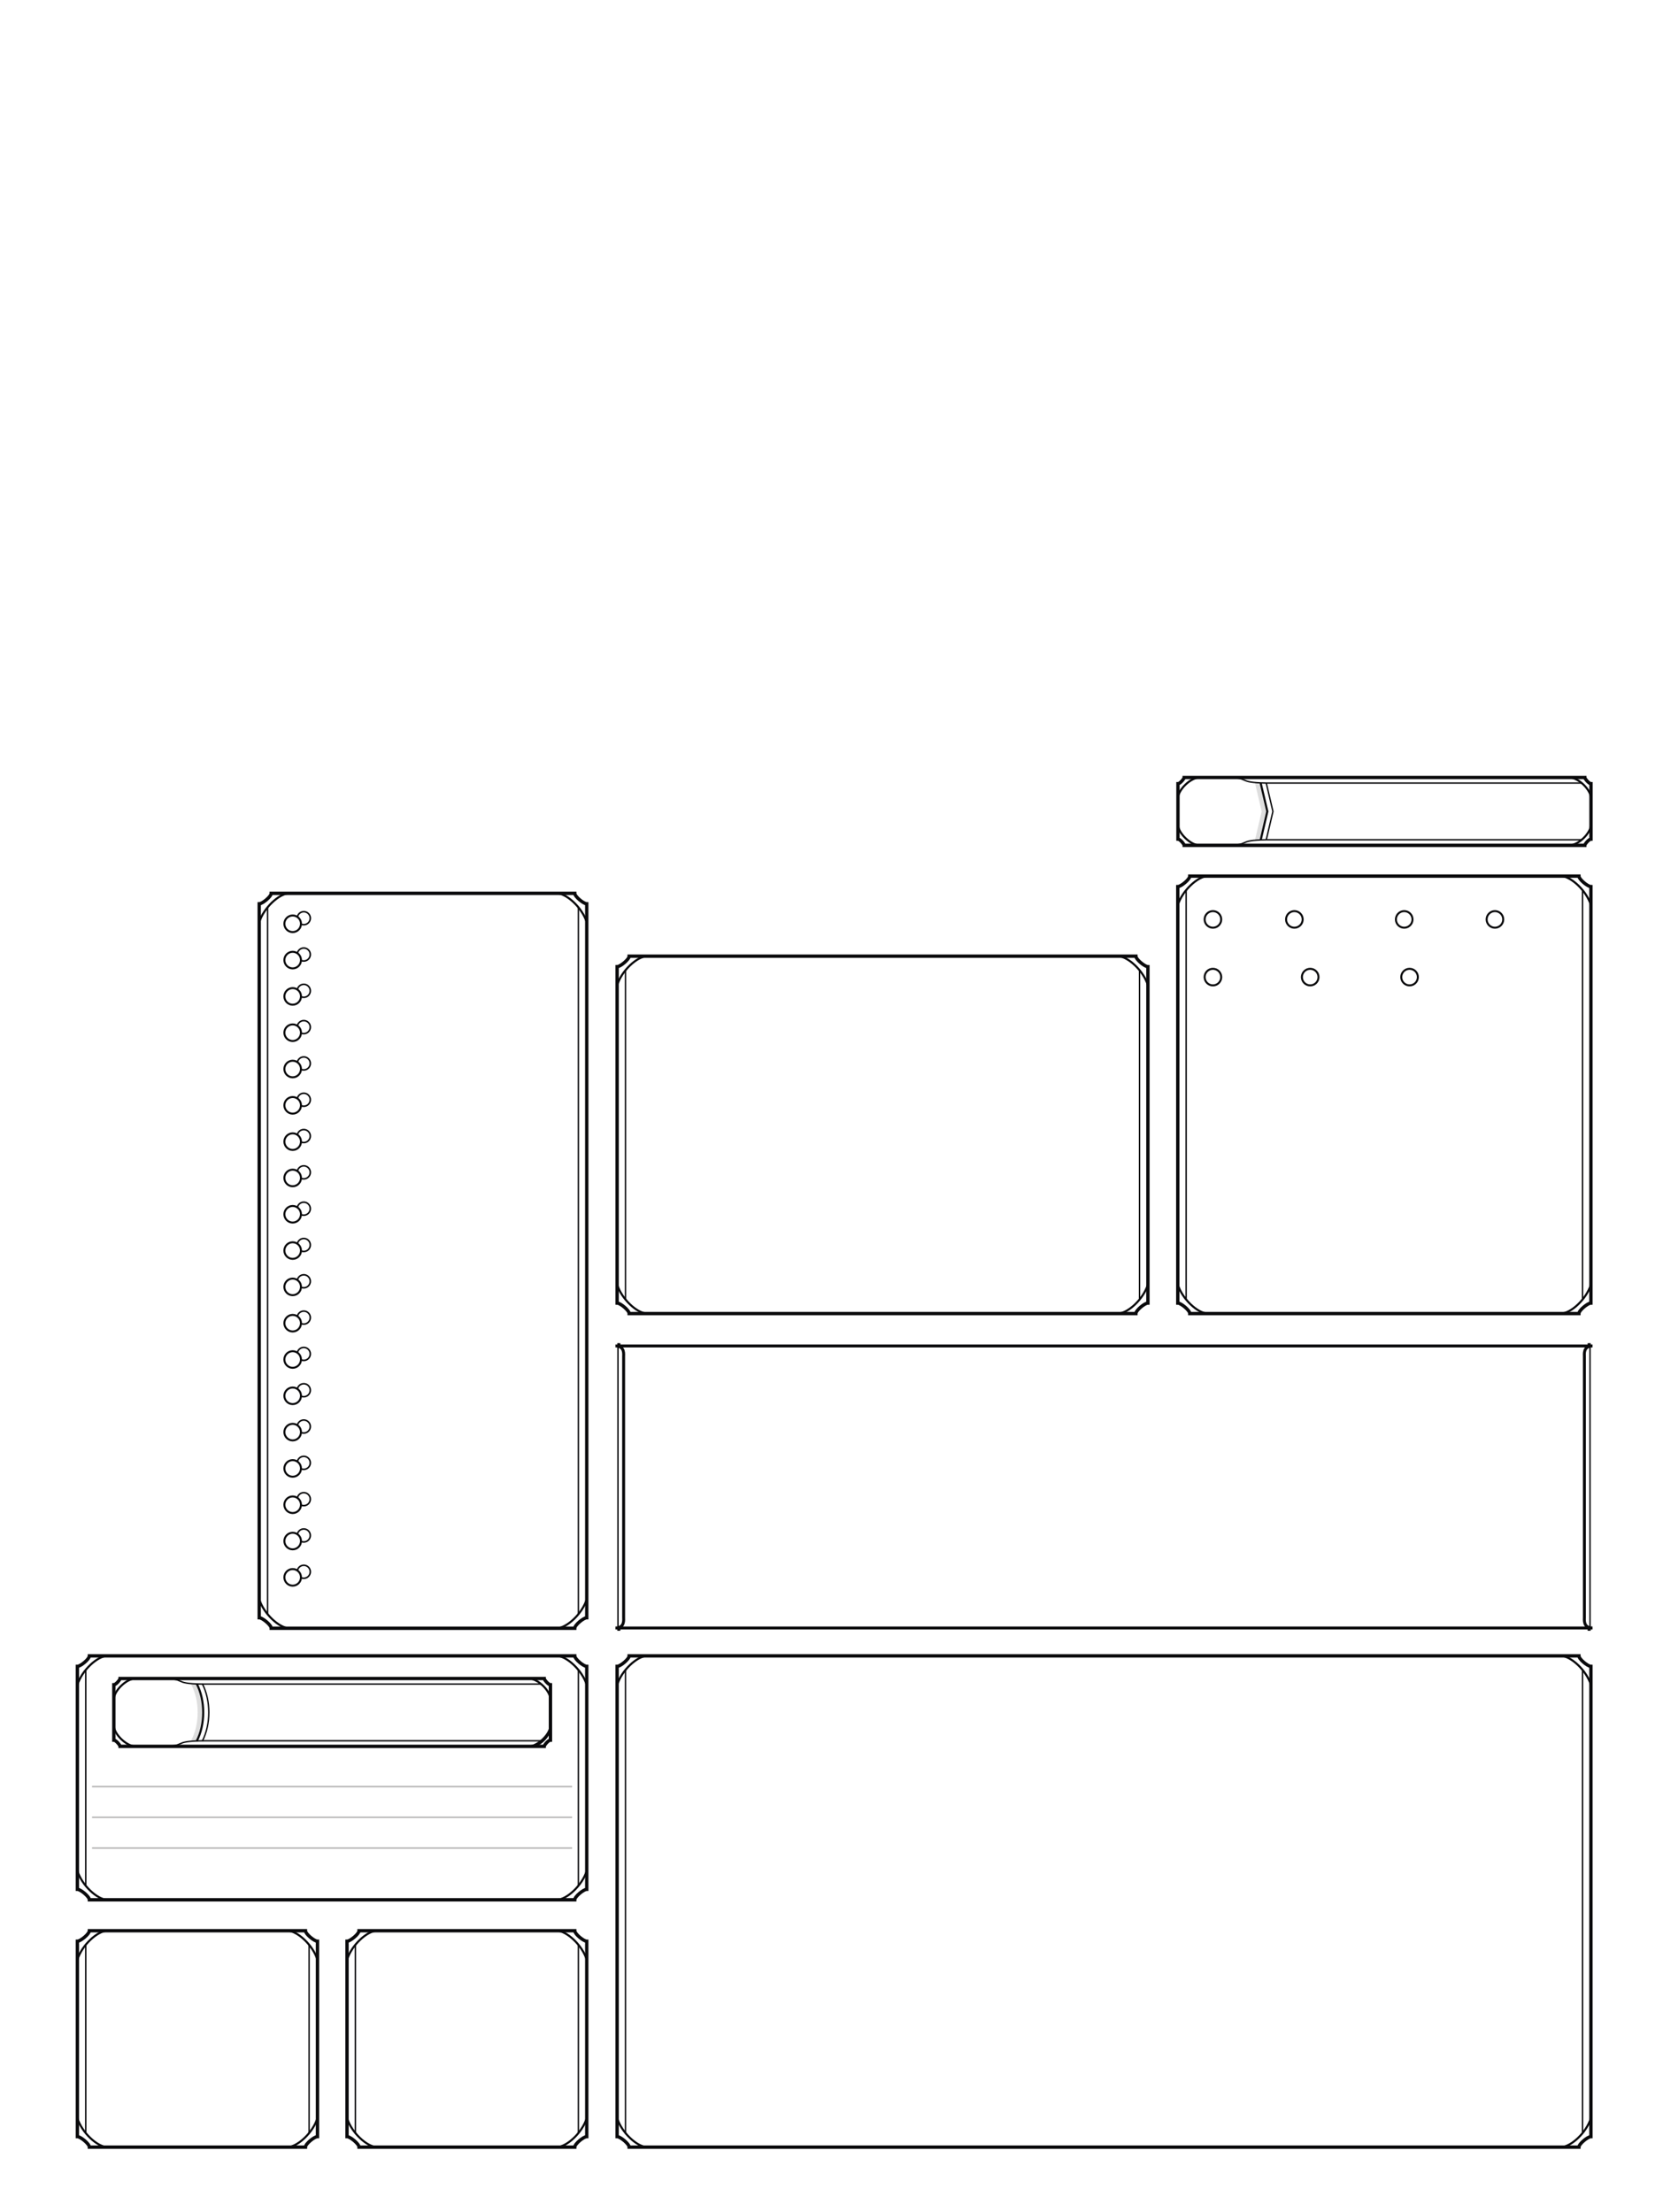 <?xml version="1.0" encoding="UTF-8"?>
<svg xmlns="http://www.w3.org/2000/svg" xmlns:xlink="http://www.w3.org/1999/xlink" width="1190.548pt" height="1584.008pt" viewBox="0 0 1190.548 1584.008" version="1.2">

<path style="fill:white" d="M 0 0 L 1190.548 0 L 1190.548 1584.008 L 0 1584.008 Z" />

<path style=" stroke:none;fill-rule:nonzero;fill:rgb(87.059%,86.824%,86.882%);fill-opacity:1;" d="M 902.559 601.418 L 898.375 601.727 L 903.242 581.035 L 898.375 560.348 L 902.488 560.605 L 907.352 581.035 Z M 902.559 601.418 "/>
<path style=" stroke:none;fill-rule:nonzero;fill:rgb(87.059%,86.824%,86.882%);fill-opacity:1;" d="M 136.402 1247.043 L 137.043 1245.844 C 142.996 1234.453 142.996 1217.926 137.043 1206.539 L 136.465 1205.352 L 141.051 1205.609 C 146.953 1217.73 146.945 1234.707 141.027 1246.816 Z M 136.402 1247.043 "/>
<path style="fill:none;stroke-width:1.2;stroke-linecap:butt;stroke-linejoin:miter;stroke:rgb(4.018%,3.958%,4.968%);stroke-opacity:1;stroke-miterlimit:10;" d="M 0 0 C 1.123 0 4.305 -2.607 4.305 -3.764 L 112.94 -3.764 C 112.94 -2.607 116.122 0 117.245 0 L 117.245 255.602 C 116.122 255.602 112.94 258.207 112.94 259.363 L 4.305 259.363 C 4.305 258.207 1.123 255.602 -0.002 255.602 Z M 0 0 " transform="matrix(2,0,0,-2,185.573,1158.375)"/>
<path style="fill:none;stroke-width:0.75;stroke-linecap:butt;stroke-linejoin:miter;stroke:rgb(4.018%,3.958%,4.968%);stroke-opacity:1;stroke-miterlimit:10;" d="M -0.001 0 C -1.632 -5.226 -7.099 -10.234 -10.64 -10.385 " transform="matrix(2,0,0,-2,420.064,1145.133)"/>
<path style="fill:none;stroke-width:0.75;stroke-linecap:butt;stroke-linejoin:miter;stroke:rgb(4.018%,3.958%,4.968%);stroke-opacity:1;stroke-miterlimit:10;" d="M 0 0 C 1.631 -5.226 7.098 -10.234 10.639 -10.385 " transform="matrix(2,0,0,-2,185.573,1145.133)"/>
<path style="fill:none;stroke-width:0.75;stroke-linecap:butt;stroke-linejoin:miter;stroke:rgb(4.018%,3.958%,4.968%);stroke-opacity:1;stroke-miterlimit:10;" d="M -0 0.001 C -1.631 5.227 -7.098 10.235 -10.639 10.383 " transform="matrix(2,0,0,-2,420.063,660.415)"/>
<path style="fill:none;stroke-width:0.75;stroke-linecap:butt;stroke-linejoin:miter;stroke:rgb(4.018%,3.958%,4.968%);stroke-opacity:1;stroke-miterlimit:10;" d="M -0.001 0.001 C 1.632 5.227 7.099 10.235 10.64 10.383 " transform="matrix(2,0,0,-2,185.572,660.415)"/>
<path style="fill:none;stroke-width:1.2;stroke-linecap:butt;stroke-linejoin:miter;stroke:rgb(4.018%,3.958%,4.968%);stroke-opacity:1;stroke-miterlimit:10;" d="M 0 0.001 C 1.124 0.001 4.305 -2.607 4.305 -3.763 L 178.034 -3.763 C 178.034 -2.607 181.215 0.001 182.338 0.001 L 182.338 79.815 C 181.215 79.815 178.032 82.421 178.032 83.579 L 4.305 83.579 C 4.305 82.421 1.124 79.815 -0.001 79.815 Z M 0 0.001 " transform="matrix(2,0,0,-2,55.386,1352.845)"/>
<path style="fill:none;stroke-width:0.75;stroke-linecap:butt;stroke-linejoin:miter;stroke:rgb(4.018%,3.958%,4.968%);stroke-opacity:1;stroke-miterlimit:10;" d="M -0.001 0.001 C -1.632 -5.228 -7.099 -10.236 -10.64 -10.384 " transform="matrix(2,0,0,-2,420.064,1339.603)"/>
<path style="fill:none;stroke-width:0.75;stroke-linecap:butt;stroke-linejoin:miter;stroke:rgb(4.018%,3.958%,4.968%);stroke-opacity:1;stroke-miterlimit:10;" d="M 0 0.001 C 1.631 -5.228 7.098 -10.236 10.639 -10.384 " transform="matrix(2,0,0,-2,55.386,1339.603)"/>
<path style="fill:none;stroke-width:0.75;stroke-linecap:butt;stroke-linejoin:miter;stroke:rgb(4.018%,3.958%,4.968%);stroke-opacity:1;stroke-miterlimit:10;" d="M -0 0.001 C -1.631 5.227 -7.098 10.235 -10.639 10.383 " transform="matrix(2,0,0,-2,420.063,1206.458)"/>
<path style="fill:none;stroke-width:0.75;stroke-linecap:butt;stroke-linejoin:miter;stroke:rgb(4.018%,3.958%,4.968%);stroke-opacity:1;stroke-miterlimit:10;" d="M -0.001 0.001 C 1.632 5.227 7.099 10.235 10.64 10.383 " transform="matrix(2,0,0,-2,55.385,1206.458)"/>
<path style="fill:none;stroke-width:0.75;stroke-linecap:butt;stroke-linejoin:miter;stroke:rgb(4.018%,3.958%,4.968%);stroke-opacity:1;stroke-miterlimit:10;" d="M -0 -0 C -0 -3.077 -3.832 -7.026 -7.026 -7.026 " transform="matrix(2,0,0,-2,394.063,1236.562)"/>
<path style="fill:none;stroke-width:0.75;stroke-linecap:butt;stroke-linejoin:miter;stroke:rgb(4.018%,3.958%,4.968%);stroke-opacity:1;stroke-miterlimit:10;" d="M -0 -0.001 C 3.111 -5.95 3.111 -14.63 -0 -20.579 " transform="matrix(2,0,0,-2,140.813,1205.612)"/>
<path style="fill:none;stroke-width:0.75;stroke-linecap:butt;stroke-linejoin:miter;stroke:rgb(4.018%,3.958%,4.968%);stroke-opacity:1;stroke-miterlimit:10;" d="M -0.001 -0.001 C -0.001 3.077 4.544 7.476 7.737 7.476 " transform="matrix(2,0,0,-2,81.49,1216.854)"/>
<path style="fill:none;stroke-width:0.75;stroke-linecap:butt;stroke-linejoin:miter;stroke:rgb(4.018%,3.958%,4.968%);stroke-opacity:1;stroke-miterlimit:10;" d="M -0.001 0.001 C -0.001 -3.077 4.544 -7.476 7.737 -7.476 " transform="matrix(2,0,0,-2,81.49,1235.541)"/>
<path style="fill:none;stroke-width:0.75;stroke-linecap:butt;stroke-linejoin:miter;stroke:rgb(4.018%,3.958%,4.968%);stroke-opacity:1;stroke-miterlimit:10;" d="M -0 -0.001 C -0 3.077 -4.543 7.476 -7.736 7.476 " transform="matrix(2,0,0,-2,394.063,1216.854)"/>
<path style="fill:none;stroke-width:1.2;stroke-linecap:butt;stroke-linejoin:miter;stroke:rgb(4.018%,3.958%,4.968%);stroke-opacity:1;stroke-miterlimit:10;" d="M 0.001 -0 L 138.344 -0 C 138.344 0.408 139.829 2.234 140.581 2.234 L 140.581 22.058 C 139.829 22.058 138.344 23.886 138.344 24.295 L -13.47 24.295 C -13.47 23.886 -14.953 22.058 -15.705 22.058 L -15.705 2.234 C -14.953 2.234 -13.47 0.408 -13.47 -0 Z M 0.001 -0 " transform="matrix(2,0,0,-2,112.901,1250.492)"/>
<path style="fill:none;stroke-width:0.75;stroke-linecap:butt;stroke-linejoin:miter;stroke:rgb(4.018%,3.958%,4.968%);stroke-opacity:1;stroke-miterlimit:10;" d="M -0 0.001 C -0 -3.077 -4.543 -7.476 -7.736 -7.476 " transform="matrix(2,0,0,-2,394.063,1235.541)"/>
<path style="fill:none;stroke-width:1.2;stroke-linecap:butt;stroke-linejoin:miter;stroke:rgb(4.018%,3.958%,4.968%);stroke-opacity:1;stroke-miterlimit:10;" d="M 0 -0.001 C 1.124 -0.001 4.305 -2.606 4.305 -3.762 L 185.69 -3.762 C 185.69 -2.606 188.872 -0.001 189.997 -0.001 L 189.995 120.427 C 188.872 120.427 185.69 123.034 185.69 124.191 L 4.305 124.191 C 4.305 123.034 1.124 120.427 -0.001 120.427 Z M 0 -0.001 " transform="matrix(2,0,0,-2,441.808,933.053)"/>
<path style="fill:none;stroke-width:0.75;stroke-linecap:butt;stroke-linejoin:miter;stroke:rgb(4.018%,3.958%,4.968%);stroke-opacity:1;stroke-miterlimit:10;" d="M -0.001 -0.001 C -1.632 -5.227 -7.099 -10.235 -10.64 -10.384 " transform="matrix(2,0,0,-2,821.799,919.811)"/>
<path style="fill:none;stroke-width:0.75;stroke-linecap:butt;stroke-linejoin:miter;stroke:rgb(4.018%,3.958%,4.968%);stroke-opacity:1;stroke-miterlimit:10;" d="M 0 -0.001 C 1.631 -5.227 7.098 -10.235 10.639 -10.384 " transform="matrix(2,0,0,-2,441.808,919.811)"/>
<path style="fill:none;stroke-width:0.75;stroke-linecap:butt;stroke-linejoin:miter;stroke:rgb(4.018%,3.958%,4.968%);stroke-opacity:1;stroke-miterlimit:10;" d="M -0 0 C -1.631 5.227 -7.098 10.235 -10.639 10.383 " transform="matrix(2,0,0,-2,821.797,705.442)"/>
<path style="fill:none;stroke-width:0.75;stroke-linecap:butt;stroke-linejoin:miter;stroke:rgb(4.018%,3.958%,4.968%);stroke-opacity:1;stroke-miterlimit:10;" d="M -0.001 0 C 1.632 5.227 7.099 10.235 10.64 10.383 " transform="matrix(2,0,0,-2,441.806,705.442)"/>
<path style="fill:none;stroke-width:1.2;stroke-linecap:butt;stroke-linejoin:miter;stroke:rgb(4.018%,3.958%,4.968%);stroke-opacity:1;stroke-miterlimit:10;" d="M 0 -0.001 C 1.124 -0.001 4.305 -2.606 4.305 -3.763 L 344.268 -3.763 C 344.268 -2.606 347.45 -0.001 348.575 -0.001 L 348.573 168.357 C 347.45 168.357 344.266 170.962 344.266 172.118 L 4.305 172.118 C 4.305 170.962 1.124 168.357 -0.001 168.357 Z M 0 -0.001 " transform="matrix(2,0,0,-2,441.808,1529.928)"/>
<path style="fill:none;stroke-width:0.75;stroke-linecap:butt;stroke-linejoin:miter;stroke:rgb(4.018%,3.958%,4.968%);stroke-opacity:1;stroke-miterlimit:10;" d="M -0.001 -0.001 C -1.632 -5.227 -7.098 -10.235 -10.64 -10.384 " transform="matrix(2,0,0,-2,1138.955,1516.686)"/>
<path style="fill:none;stroke-width:0.75;stroke-linecap:butt;stroke-linejoin:miter;stroke:rgb(4.018%,3.958%,4.968%);stroke-opacity:1;stroke-miterlimit:10;" d="M 0 -0.001 C 1.631 -5.227 7.098 -10.235 10.639 -10.384 " transform="matrix(2,0,0,-2,441.808,1516.686)"/>
<path style="fill:none;stroke-width:0.75;stroke-linecap:butt;stroke-linejoin:miter;stroke:rgb(4.018%,3.958%,4.968%);stroke-opacity:1;stroke-miterlimit:10;" d="M -0 0.001 C -1.631 5.227 -7.098 10.235 -10.639 10.383 " transform="matrix(2,0,0,-2,1138.954,1206.458)"/>
<path style="fill:none;stroke-width:0.75;stroke-linecap:butt;stroke-linejoin:miter;stroke:rgb(4.018%,3.958%,4.968%);stroke-opacity:1;stroke-miterlimit:10;" d="M -0.001 0.001 C 1.632 5.227 7.099 10.235 10.64 10.383 " transform="matrix(2,0,0,-2,441.806,1206.458)"/>
<path style="fill:none;stroke-width:1.2;stroke-linecap:butt;stroke-linejoin:miter;stroke:rgb(4.018%,3.958%,4.968%);stroke-opacity:1;stroke-miterlimit:10;" d="M 0.001 -0.001 C 1.124 -0.001 4.306 -2.606 4.306 -3.763 L 81.509 -3.763 C 81.509 -2.606 84.69 -0.001 85.813 -0.001 L 85.813 69.954 C 84.69 69.954 81.507 72.562 81.507 73.718 L 4.306 73.718 C 4.306 72.562 1.124 69.954 -0.001 69.954 Z M 0.001 -0.001 " transform="matrix(2,0,0,-2,248.436,1529.928)"/>
<path style="fill:none;stroke-width:0.75;stroke-linecap:butt;stroke-linejoin:miter;stroke:rgb(4.018%,3.958%,4.968%);stroke-opacity:1;stroke-miterlimit:10;" d="M -0.001 -0.001 C -1.632 -5.227 -7.099 -10.235 -10.64 -10.384 " transform="matrix(2,0,0,-2,420.064,1516.686)"/>
<path style="fill:none;stroke-width:0.75;stroke-linecap:butt;stroke-linejoin:miter;stroke:rgb(4.018%,3.958%,4.968%);stroke-opacity:1;stroke-miterlimit:10;" d="M 0.001 -0.001 C 1.632 -5.227 7.099 -10.235 10.64 -10.384 " transform="matrix(2,0,0,-2,248.436,1516.686)"/>
<path style="fill:none;stroke-width:0.75;stroke-linecap:butt;stroke-linejoin:miter;stroke:rgb(4.018%,3.958%,4.968%);stroke-opacity:1;stroke-miterlimit:10;" d="M -0 0 C -1.631 5.227 -7.098 10.234 -10.639 10.385 " transform="matrix(2,0,0,-2,420.063,1403.262)"/>
<path style="fill:none;stroke-width:0.75;stroke-linecap:butt;stroke-linejoin:miter;stroke:rgb(4.018%,3.958%,4.968%);stroke-opacity:1;stroke-miterlimit:10;" d="M -0.001 0 C 1.632 5.227 7.097 10.234 10.638 10.385 " transform="matrix(2,0,0,-2,248.435,1403.262)"/>
<path style="fill:none;stroke-width:1.2;stroke-linecap:butt;stroke-linejoin:miter;stroke:rgb(4.018%,3.958%,4.968%);stroke-opacity:1;stroke-miterlimit:10;" d="M 0 -0.001 C 1.124 -0.001 4.305 -2.606 4.305 -3.763 L 81.639 -3.763 C 81.639 -2.606 84.823 -0.001 85.946 -0.001 L 85.946 69.954 C 84.821 69.954 81.639 72.562 81.639 73.718 L 4.305 73.718 C 4.305 72.562 1.124 69.954 -0.001 69.954 Z M 0 -0.001 " transform="matrix(2,0,0,-2,55.386,1529.928)"/>
<path style="fill:none;stroke-width:0.75;stroke-linecap:butt;stroke-linejoin:miter;stroke:rgb(4.018%,3.958%,4.968%);stroke-opacity:1;stroke-miterlimit:10;" d="M 0 -0.001 C -1.633 -5.227 -7.097 -10.235 -10.638 -10.384 " transform="matrix(2,0,0,-2,227.277,1516.686)"/>
<path style="fill:none;stroke-width:0.75;stroke-linecap:butt;stroke-linejoin:miter;stroke:rgb(4.018%,3.958%,4.968%);stroke-opacity:1;stroke-miterlimit:10;" d="M 0 -0.001 C 1.631 -5.227 7.098 -10.235 10.639 -10.384 " transform="matrix(2,0,0,-2,55.386,1516.686)"/>
<path style="fill:none;stroke-width:0.75;stroke-linecap:butt;stroke-linejoin:miter;stroke:rgb(4.018%,3.958%,4.968%);stroke-opacity:1;stroke-miterlimit:10;" d="M 0.001 0 C -1.632 5.227 -7.099 10.234 -10.64 10.385 " transform="matrix(2,0,0,-2,227.275,1403.262)"/>
<path style="fill:none;stroke-width:0.75;stroke-linecap:butt;stroke-linejoin:miter;stroke:rgb(4.018%,3.958%,4.968%);stroke-opacity:1;stroke-miterlimit:10;" d="M -0.001 0 C 1.632 5.227 7.099 10.234 10.64 10.385 " transform="matrix(2,0,0,-2,55.385,1403.262)"/>
<path style=" stroke:none;fill-rule:nonzero;fill:rgb(4.018%,3.958%,4.968%);fill-opacity:1;" d="M 868.336 706.312 C 864.664 706.312 861.68 703.328 861.68 699.656 C 861.68 695.98 864.664 692.996 868.336 692.996 C 872.012 692.996 874.996 695.98 874.996 699.656 C 874.996 703.328 872.012 706.312 868.336 706.312 M 868.336 694.43 C 865.453 694.43 863.109 696.77 863.109 699.656 C 863.109 702.535 865.453 704.879 868.336 704.879 C 871.219 704.879 873.562 702.535 873.562 699.656 C 873.562 696.77 871.219 694.43 868.336 694.43 "/>
<path style=" stroke:none;fill-rule:nonzero;fill:rgb(4.018%,3.958%,4.968%);fill-opacity:1;" d="M 937.977 706.312 C 934.305 706.312 931.316 703.328 931.316 699.656 C 931.316 695.98 934.305 692.996 937.977 692.996 C 941.648 692.996 944.637 695.98 944.637 699.656 C 944.637 703.328 941.648 706.312 937.977 706.312 M 937.977 694.43 C 935.094 694.43 932.75 696.77 932.75 699.656 C 932.75 702.535 935.094 704.879 937.977 704.879 C 940.859 704.879 943.203 702.535 943.203 699.656 C 943.203 696.77 940.859 694.43 937.977 694.43 "/>
<path style=" stroke:none;fill-rule:nonzero;fill:rgb(4.018%,3.958%,4.968%);fill-opacity:1;" d="M 868.336 665 C 864.664 665 861.68 662.016 861.68 658.344 C 861.68 654.672 864.664 651.684 868.336 651.684 C 872.012 651.684 874.996 654.672 874.996 658.344 C 874.996 662.016 872.012 665 868.336 665 M 868.336 653.117 C 865.453 653.117 863.109 655.457 863.109 658.344 C 863.109 661.223 865.453 663.57 868.336 663.57 C 871.219 663.57 873.562 661.223 873.562 658.344 C 873.562 655.457 871.219 653.117 868.336 653.117 "/>
<path style=" stroke:none;fill-rule:nonzero;fill:rgb(4.018%,3.958%,4.968%);fill-opacity:1;" d="M 926.648 665 C 922.977 665 919.992 662.016 919.992 658.344 C 919.992 654.672 922.977 651.684 926.648 651.684 C 930.324 651.684 933.309 654.672 933.309 658.344 C 933.309 662.016 930.324 665 926.648 665 M 926.648 653.117 C 923.77 653.117 921.426 655.457 921.426 658.344 C 921.426 661.223 923.77 663.57 926.648 663.57 C 929.531 663.57 931.879 661.223 931.879 658.344 C 931.879 655.457 929.531 653.117 926.648 653.117 "/>
<path style=" stroke:none;fill-rule:nonzero;fill:rgb(4.018%,3.958%,4.968%);fill-opacity:1;" d="M 1005.277 665 C 1001.605 665 998.621 662.016 998.621 658.344 C 998.621 654.672 1001.605 651.684 1005.277 651.684 C 1008.953 651.684 1011.938 654.672 1011.938 658.344 C 1011.938 662.016 1008.953 665 1005.277 665 M 1005.277 653.117 C 1002.395 653.117 1000.051 655.457 1000.051 658.344 C 1000.051 661.223 1002.395 663.57 1005.277 663.57 C 1008.16 663.57 1010.508 661.223 1010.508 658.344 C 1010.508 655.457 1008.16 653.117 1005.277 653.117 "/>
<path style=" stroke:none;fill-rule:nonzero;fill:rgb(4.018%,3.958%,4.968%);fill-opacity:1;" d="M 1070.227 665 C 1066.555 665 1063.57 662.016 1063.57 658.344 C 1063.57 654.672 1066.555 651.684 1070.227 651.684 C 1073.902 651.684 1076.887 654.672 1076.887 658.344 C 1076.887 662.016 1073.902 665 1070.227 665 M 1070.227 653.117 C 1067.348 653.117 1065.004 655.457 1065.004 658.344 C 1065.004 661.223 1067.348 663.57 1070.227 663.57 C 1073.109 663.57 1075.457 661.223 1075.457 658.344 C 1075.457 655.457 1073.109 653.117 1070.227 653.117 "/>
<path style=" stroke:none;fill-rule:nonzero;fill:rgb(4.018%,3.958%,4.968%);fill-opacity:1;" d="M 1009.113 706.312 C 1005.441 706.312 1002.457 703.324 1002.457 699.652 C 1002.457 695.98 1005.441 692.996 1009.113 692.996 C 1012.789 692.996 1015.773 695.98 1015.773 699.652 C 1015.773 703.324 1012.789 706.312 1009.113 706.312 M 1009.113 694.426 C 1006.23 694.426 1003.887 696.77 1003.887 699.652 C 1003.887 702.535 1006.23 704.879 1009.113 704.879 C 1011.996 704.879 1014.34 702.535 1014.34 699.652 C 1014.34 696.77 1011.996 694.426 1009.113 694.426 "/>
<path style="fill:none;stroke-width:1.2;stroke-linecap:butt;stroke-linejoin:miter;stroke:rgb(4.018%,3.958%,4.968%);stroke-opacity:1;stroke-miterlimit:10;" d="M 0.001 -0.001 C 1.124 -0.001 4.305 -2.606 4.305 -3.762 L 143.583 -3.762 C 143.583 -2.606 146.764 -0.001 147.887 -0.001 L 147.887 149.097 C 146.764 149.097 143.583 151.702 143.583 152.861 L 4.305 152.861 C 4.305 151.702 1.124 149.097 -0.001 149.097 Z M 0.001 -0.001 " transform="matrix(2,0,0,-2,843.178,933.053)"/>
<path style="fill:none;stroke-width:0.75;stroke-linecap:butt;stroke-linejoin:miter;stroke:rgb(4.018%,3.958%,4.968%);stroke-opacity:1;stroke-miterlimit:10;" d="M -0.001 -0.001 C -1.632 -5.227 -7.098 -10.235 -10.64 -10.384 " transform="matrix(2,0,0,-2,1138.955,919.811)"/>
<path style="fill:none;stroke-width:0.75;stroke-linecap:butt;stroke-linejoin:miter;stroke:rgb(4.018%,3.958%,4.968%);stroke-opacity:1;stroke-miterlimit:10;" d="M 0.001 -0.001 C 1.632 -5.227 7.098 -10.235 10.639 -10.384 " transform="matrix(2,0,0,-2,843.178,919.811)"/>
<path style="fill:none;stroke-width:0.75;stroke-linecap:butt;stroke-linejoin:miter;stroke:rgb(4.018%,3.958%,4.968%);stroke-opacity:1;stroke-miterlimit:10;" d="M -0 0 C -1.631 5.227 -7.098 10.235 -10.639 10.383 " transform="matrix(2,0,0,-2,1138.954,648.102)"/>
<path style="fill:none;stroke-width:0.75;stroke-linecap:butt;stroke-linejoin:miter;stroke:rgb(4.018%,3.958%,4.968%);stroke-opacity:1;stroke-miterlimit:10;" d="M -0.001 0 C 1.632 5.227 7.097 10.235 10.638 10.383 " transform="matrix(2,0,0,-2,843.177,648.102)"/>
<path style="fill:none;stroke-width:0.75;stroke-linecap:butt;stroke-linejoin:miter;stroke:rgb(4.018%,3.958%,4.968%);stroke-opacity:1;stroke-miterlimit:10;" d="M 0.001 -0.001 L 2.403 -10.216 L 0.034 -20.407 " transform="matrix(2,0,0,-2,902.491,560.604)"/>
<path style="fill:none;stroke-width:0.75;stroke-linecap:butt;stroke-linejoin:miter;stroke:rgb(4.018%,3.958%,4.968%);stroke-opacity:1;stroke-miterlimit:10;" d="M 0 0 C 0 3.077 4.543 7.475 7.737 7.475 " transform="matrix(2,0,0,-2,843.308,571.669)"/>
<path style="fill:none;stroke-width:0.75;stroke-linecap:butt;stroke-linejoin:miter;stroke:rgb(4.018%,3.958%,4.968%);stroke-opacity:1;stroke-miterlimit:10;" d="M 0 0 C 0 -3.078 4.543 -7.474 7.737 -7.474 " transform="matrix(2,0,0,-2,843.308,590.356)"/>
<path style="fill:none;stroke-width:0.75;stroke-linecap:butt;stroke-linejoin:miter;stroke:rgb(4.018%,3.958%,4.968%);stroke-opacity:1;stroke-miterlimit:10;" d="M -0.001 0 C -0.001 3.077 -4.544 7.475 -7.737 7.475 " transform="matrix(2,0,0,-2,1139.013,571.669)"/>
<path style="fill:none;stroke-width:1.2;stroke-linecap:butt;stroke-linejoin:miter;stroke:rgb(4.018%,3.958%,4.968%);stroke-opacity:1;stroke-miterlimit:10;" d="M 0 -0.001 L 129.912 -0.001 C 129.912 0.407 131.395 2.235 132.147 2.235 L 132.147 22.06 C 131.395 22.06 129.912 23.888 129.912 24.294 L -13.471 24.294 C -13.471 23.888 -14.953 22.06 -15.705 22.06 L -15.705 2.235 C -14.953 2.235 -13.471 0.407 -13.471 -0.001 Z M 0 -0.001 " transform="matrix(2,0,0,-2,874.718,605.307)"/>
<path style="fill:none;stroke-width:0.75;stroke-linecap:butt;stroke-linejoin:miter;stroke:rgb(4.018%,3.958%,4.968%);stroke-opacity:1;stroke-miterlimit:10;" d="M -0.001 0 C -0.001 -3.078 -4.544 -7.474 -7.737 -7.474 " transform="matrix(2,0,0,-2,1139.013,590.356)"/>
<path style="fill:none;stroke-width:1.05;stroke-linecap:butt;stroke-linejoin:miter;stroke:rgb(4.018%,3.958%,4.968%);stroke-opacity:1;stroke-miterlimit:10;" d="M 0.001 0.001 C 0.038 -0.669 -0.544 -3.81 2.923 -3.81 L -346.826 -3.81 C -343.359 -3.81 -343.941 -0.669 -343.904 0.001 L -343.904 93.348 C -343.941 94.016 -343.359 97.157 -346.826 97.157 L 2.923 97.157 C -0.544 97.157 0.038 94.016 0.001 93.348 Z M 0.001 0.001 " transform="matrix(2,0,0,-2,1134.26,1158.095)"/>
<path style="fill:none;stroke-width:0.5;stroke-linecap:butt;stroke-linejoin:miter;stroke:rgb(4.018%,3.958%,4.968%);stroke-opacity:1;stroke-miterlimit:10;" d="M -0 -0 C 10.793 -0 3.773 -1.858 15.504 -2 L 128.166 -2 " transform="matrix(2,0,0,-2,876.043,556.718)"/>
<path style="fill:none;stroke-width:0.5;stroke-linecap:butt;stroke-linejoin:miter;stroke:rgb(4.018%,3.958%,4.968%);stroke-opacity:1;stroke-miterlimit:10;" d="M -0 -0.001 C 10.793 -0.001 3.773 1.858 15.504 1.999 L 128.166 1.999 " transform="matrix(2,0,0,-2,876.043,605.307)"/>
<path style=" stroke:none;fill-rule:nonzero;fill:rgb(4.018%,3.958%,4.968%);fill-opacity:1;" d="M 217.477 688.699 C 214.594 688.699 212.25 686.355 212.25 683.473 C 212.25 680.59 214.594 678.246 217.477 678.246 C 220.363 678.246 222.707 680.59 222.707 683.473 C 222.707 686.355 220.363 688.699 217.477 688.699 M 217.477 679.371 C 215.215 679.371 213.375 681.207 213.375 683.473 C 213.375 685.734 215.215 687.574 217.477 687.574 C 219.738 687.574 221.582 685.734 221.582 683.473 C 221.582 681.207 219.738 679.371 217.477 679.371 "/>
<path style=" stroke:none;fill-rule:nonzero;fill:rgb(4.018%,3.958%,4.968%);fill-opacity:1;" d="M 217.477 714.699 C 214.594 714.699 212.25 712.355 212.25 709.473 C 212.25 706.59 214.594 704.246 217.477 704.246 C 220.363 704.246 222.707 706.59 222.707 709.473 C 222.707 712.355 220.363 714.699 217.477 714.699 M 217.477 705.371 C 215.215 705.371 213.375 707.207 213.375 709.473 C 213.375 711.734 215.215 713.574 217.477 713.574 C 219.738 713.574 221.582 711.734 221.582 709.473 C 221.582 707.207 219.738 705.371 217.477 705.371 "/>
<path style=" stroke:none;fill-rule:nonzero;fill:rgb(4.018%,3.958%,4.968%);fill-opacity:1;" d="M 217.477 740.699 C 214.594 740.699 212.25 738.355 212.25 735.473 C 212.25 732.59 214.594 730.246 217.477 730.246 C 220.363 730.246 222.707 732.59 222.707 735.473 C 222.707 738.355 220.363 740.699 217.477 740.699 M 217.477 731.371 C 215.215 731.371 213.375 733.207 213.375 735.473 C 213.375 737.734 215.215 739.574 217.477 739.574 C 219.738 739.574 221.582 737.734 221.582 735.473 C 221.582 733.207 219.738 731.371 217.477 731.371 "/>
<path style=" stroke:none;fill-rule:nonzero;fill:rgb(4.018%,3.958%,4.968%);fill-opacity:1;" d="M 217.477 766.699 C 214.594 766.699 212.25 764.355 212.25 761.473 C 212.25 758.59 214.594 756.246 217.477 756.246 C 220.363 756.246 222.707 758.59 222.707 761.473 C 222.707 764.355 220.363 766.699 217.477 766.699 M 217.477 757.371 C 215.215 757.371 213.375 759.207 213.375 761.473 C 213.375 763.734 215.215 765.574 217.477 765.574 C 219.738 765.574 221.582 763.734 221.582 761.473 C 221.582 759.207 219.738 757.371 217.477 757.371 "/>
<path style=" stroke:none;fill-rule:nonzero;fill:rgb(4.018%,3.958%,4.968%);fill-opacity:1;" d="M 217.477 792.699 C 214.594 792.699 212.25 790.355 212.25 787.473 C 212.25 784.59 214.594 782.246 217.477 782.246 C 220.363 782.246 222.707 784.59 222.707 787.473 C 222.707 790.355 220.363 792.699 217.477 792.699 M 217.477 783.371 C 215.215 783.371 213.375 785.207 213.375 787.473 C 213.375 789.734 215.215 791.574 217.477 791.574 C 219.738 791.574 221.582 789.734 221.582 787.473 C 221.582 785.207 219.738 783.371 217.477 783.371 "/>
<path style=" stroke:none;fill-rule:nonzero;fill:rgb(4.018%,3.958%,4.968%);fill-opacity:1;" d="M 217.477 818.699 C 214.594 818.699 212.25 816.355 212.25 813.473 C 212.25 810.59 214.594 808.246 217.477 808.246 C 220.363 808.246 222.707 810.59 222.707 813.473 C 222.707 816.355 220.363 818.699 217.477 818.699 M 217.477 809.371 C 215.215 809.371 213.375 811.207 213.375 813.473 C 213.375 815.734 215.215 817.574 217.477 817.574 C 219.738 817.574 221.582 815.734 221.582 813.473 C 221.582 811.207 219.738 809.371 217.477 809.371 "/>
<path style=" stroke:none;fill-rule:nonzero;fill:rgb(4.018%,3.958%,4.968%);fill-opacity:1;" d="M 217.477 844.699 C 214.594 844.699 212.25 842.355 212.25 839.473 C 212.25 836.59 214.594 834.246 217.477 834.246 C 220.363 834.246 222.707 836.59 222.707 839.473 C 222.707 842.355 220.363 844.699 217.477 844.699 M 217.477 835.371 C 215.215 835.371 213.375 837.207 213.375 839.473 C 213.375 841.734 215.215 843.574 217.477 843.574 C 219.738 843.574 221.582 841.734 221.582 839.473 C 221.582 837.207 219.738 835.371 217.477 835.371 "/>
<path style=" stroke:none;fill-rule:nonzero;fill:rgb(4.018%,3.958%,4.968%);fill-opacity:1;" d="M 217.477 870.699 C 214.594 870.699 212.25 868.355 212.25 865.473 C 212.25 862.59 214.594 860.246 217.477 860.246 C 220.363 860.246 222.707 862.59 222.707 865.473 C 222.707 868.355 220.363 870.699 217.477 870.699 M 217.477 861.371 C 215.215 861.371 213.375 863.207 213.375 865.473 C 213.375 867.734 215.215 869.574 217.477 869.574 C 219.738 869.574 221.582 867.734 221.582 865.473 C 221.582 863.207 219.738 861.371 217.477 861.371 "/>
<path style=" stroke:none;fill-rule:nonzero;fill:rgb(4.018%,3.958%,4.968%);fill-opacity:1;" d="M 217.477 896.699 C 214.594 896.699 212.25 894.355 212.25 891.473 C 212.25 888.59 214.594 886.246 217.477 886.246 C 220.363 886.246 222.707 888.59 222.707 891.473 C 222.707 894.355 220.363 896.699 217.477 896.699 M 217.477 887.371 C 215.215 887.371 213.375 889.207 213.375 891.473 C 213.375 893.734 215.215 895.574 217.477 895.574 C 219.738 895.574 221.582 893.734 221.582 891.473 C 221.582 889.207 219.738 887.371 217.477 887.371 "/>
<path style=" stroke:none;fill-rule:nonzero;fill:rgb(4.018%,3.958%,4.968%);fill-opacity:1;" d="M 217.477 922.699 C 214.594 922.699 212.25 920.355 212.25 917.473 C 212.25 914.59 214.594 912.246 217.477 912.246 C 220.363 912.246 222.707 914.59 222.707 917.473 C 222.707 920.355 220.363 922.699 217.477 922.699 M 217.477 913.371 C 215.215 913.371 213.375 915.207 213.375 917.473 C 213.375 919.734 215.215 921.574 217.477 921.574 C 219.738 921.574 221.582 919.734 221.582 917.473 C 221.582 915.207 219.738 913.371 217.477 913.371 "/>
<path style=" stroke:none;fill-rule:nonzero;fill:rgb(4.018%,3.958%,4.968%);fill-opacity:1;" d="M 217.477 948.699 C 214.594 948.699 212.25 946.355 212.25 943.473 C 212.25 940.59 214.594 938.246 217.477 938.246 C 220.363 938.246 222.707 940.59 222.707 943.473 C 222.707 946.355 220.363 948.699 217.477 948.699 M 217.477 939.371 C 215.215 939.371 213.375 941.207 213.375 943.473 C 213.375 945.734 215.215 947.574 217.477 947.574 C 219.738 947.574 221.582 945.734 221.582 943.473 C 221.582 941.207 219.738 939.371 217.477 939.371 "/>
<path style="fill:none;stroke-width:0.75;stroke-linecap:butt;stroke-linejoin:miter;stroke:rgb(4.018%,3.958%,4.968%);stroke-opacity:1;stroke-miterlimit:10;" d="M 0 0.001 L 0 1.294 " transform="matrix(2,0,0,-2,443.402,964.369)"/>
<path style="fill:none;stroke-width:0.75;stroke-linecap:butt;stroke-linejoin:miter;stroke:rgb(4.018%,3.958%,4.968%);stroke-opacity:1;stroke-miterlimit:10;" d="M 0 0.001 L 0 1.294 " transform="matrix(2,0,0,-2,1137.312,964.369)"/>
<path style=" stroke:none;fill-rule:nonzero;fill:rgb(4.018%,3.958%,4.968%);fill-opacity:1;" d="M 217.477 974.699 C 214.594 974.699 212.25 972.355 212.25 969.473 C 212.25 966.59 214.594 964.246 217.477 964.246 C 220.363 964.246 222.707 966.59 222.707 969.473 C 222.707 972.355 220.363 974.699 217.477 974.699 M 217.477 965.371 C 215.215 965.371 213.375 967.207 213.375 969.473 C 213.375 971.734 215.215 973.574 217.477 973.574 C 219.738 973.574 221.582 971.734 221.582 969.473 C 221.582 967.207 219.738 965.371 217.477 965.371 "/>
<path style=" stroke:none;fill-rule:nonzero;fill:rgb(4.018%,3.958%,4.968%);fill-opacity:1;" d="M 217.477 1000.699 C 214.594 1000.699 212.25 998.355 212.25 995.473 C 212.25 992.59 214.594 990.246 217.477 990.246 C 220.363 990.246 222.707 992.59 222.707 995.473 C 222.707 998.355 220.363 1000.699 217.477 1000.699 M 217.477 991.371 C 215.215 991.371 213.375 993.207 213.375 995.473 C 213.375 997.734 215.215 999.574 217.477 999.574 C 219.738 999.574 221.582 997.734 221.582 995.473 C 221.582 993.207 219.738 991.371 217.477 991.371 "/>
<path style=" stroke:none;fill-rule:nonzero;fill:rgb(4.018%,3.958%,4.968%);fill-opacity:1;" d="M 217.477 1026.699 C 214.594 1026.699 212.25 1024.355 212.25 1021.473 C 212.25 1018.59 214.594 1016.246 217.477 1016.246 C 220.363 1016.246 222.707 1018.59 222.707 1021.473 C 222.707 1024.355 220.363 1026.699 217.477 1026.699 M 217.477 1017.371 C 215.215 1017.371 213.375 1019.207 213.375 1021.473 C 213.375 1023.734 215.215 1025.574 217.477 1025.574 C 219.738 1025.574 221.582 1023.734 221.582 1021.473 C 221.582 1019.207 219.738 1017.371 217.477 1017.371 "/>
<path style=" stroke:none;fill-rule:nonzero;fill:rgb(4.018%,3.958%,4.968%);fill-opacity:1;" d="M 217.477 1052.699 C 214.594 1052.699 212.25 1050.355 212.25 1047.473 C 212.25 1044.59 214.594 1042.246 217.477 1042.246 C 220.363 1042.246 222.707 1044.59 222.707 1047.473 C 222.707 1050.355 220.363 1052.699 217.477 1052.699 M 217.477 1043.371 C 215.215 1043.371 213.375 1045.207 213.375 1047.473 C 213.375 1049.734 215.215 1051.574 217.477 1051.574 C 219.738 1051.574 221.582 1049.734 221.582 1047.473 C 221.582 1045.207 219.738 1043.371 217.477 1043.371 "/>
<path style=" stroke:none;fill-rule:nonzero;fill:rgb(4.018%,3.958%,4.968%);fill-opacity:1;" d="M 217.477 1078.699 C 214.594 1078.699 212.25 1076.355 212.25 1073.473 C 212.25 1070.59 214.594 1068.246 217.477 1068.246 C 220.363 1068.246 222.707 1070.59 222.707 1073.473 C 222.707 1076.355 220.363 1078.699 217.477 1078.699 M 217.477 1069.371 C 215.215 1069.371 213.375 1071.207 213.375 1073.473 C 213.375 1075.734 215.215 1077.574 217.477 1077.574 C 219.738 1077.574 221.582 1075.734 221.582 1073.473 C 221.582 1071.207 219.738 1069.371 217.477 1069.371 "/>
<path style=" stroke:none;fill-rule:nonzero;fill:rgb(4.018%,3.958%,4.968%);fill-opacity:1;" d="M 217.477 1104.699 C 214.594 1104.699 212.25 1102.355 212.25 1099.473 C 212.25 1096.59 214.594 1094.246 217.477 1094.246 C 220.363 1094.246 222.707 1096.59 222.707 1099.473 C 222.707 1102.355 220.363 1104.699 217.477 1104.699 M 217.477 1095.371 C 215.215 1095.371 213.375 1097.207 213.375 1099.473 C 213.375 1101.734 215.215 1103.574 217.477 1103.574 C 219.738 1103.574 221.582 1101.734 221.582 1099.473 C 221.582 1097.207 219.738 1095.371 217.477 1095.371 "/>
<path style=" stroke:none;fill-rule:nonzero;fill:rgb(4.018%,3.958%,4.968%);fill-opacity:1;" d="M 217.477 1130.699 C 214.594 1130.699 212.25 1128.355 212.25 1125.473 C 212.25 1122.59 214.594 1120.246 217.477 1120.246 C 220.363 1120.246 222.707 1122.59 222.707 1125.473 C 222.707 1128.355 220.363 1130.699 217.477 1130.699 M 217.477 1121.371 C 215.215 1121.371 213.375 1123.207 213.375 1125.473 C 213.375 1127.734 215.215 1129.574 217.477 1129.574 C 219.738 1129.574 221.582 1127.734 221.582 1125.473 C 221.582 1123.207 219.738 1121.371 217.477 1121.371 "/>
<path style="fill:none;stroke-width:0.75;stroke-linecap:butt;stroke-linejoin:miter;stroke:rgb(4.018%,3.958%,4.968%);stroke-opacity:1;stroke-miterlimit:10;" d="M 0 0.001 L 0 -1.294 " transform="matrix(2,0,0,-2,443.402,1165.126)"/>
<path style="fill:none;stroke-width:0.75;stroke-linecap:butt;stroke-linejoin:miter;stroke:rgb(4.018%,3.958%,4.968%);stroke-opacity:1;stroke-miterlimit:10;" d="M 0 0.001 L 0 -1.294 " transform="matrix(2,0,0,-2,1137.312,1165.126)"/>
<path style="fill:none;stroke-width:0.5;stroke-linecap:butt;stroke-linejoin:miter;stroke:rgb(4.018%,3.958%,4.968%);stroke-opacity:1;stroke-miterlimit:10;" d="M 0 0 C 10.791 0 3.774 -1.857 15.502 -2 L 136.6 -2 " transform="matrix(2,0,0,-2,114.226,1201.903)"/>
<path style="fill:none;stroke-width:0.5;stroke-linecap:butt;stroke-linejoin:miter;stroke:rgb(4.018%,3.958%,4.968%);stroke-opacity:1;stroke-miterlimit:10;" d="M 0 -0 C 10.791 -0 3.774 1.857 15.502 2 L 136.6 2 " transform="matrix(2,0,0,-2,114.226,1250.492)"/>
<path style="fill:none;stroke-width:0.5;stroke-linecap:butt;stroke-linejoin:miter;stroke:rgb(69.806%,69.257%,69.392%);stroke-opacity:1;stroke-miterlimit:10;" d="M 0.001 0 L 171.835 0 " transform="matrix(2,0,0,-2,65.889,1279.293)"/>
<path style="fill:none;stroke-width:0.5;stroke-linecap:butt;stroke-linejoin:miter;stroke:rgb(69.806%,69.257%,69.392%);stroke-opacity:1;stroke-miterlimit:10;" d="M 0.001 -0 L 171.835 -0 " transform="matrix(2,0,0,-2,65.889,1301.292)"/>
<path style="fill:none;stroke-width:0.5;stroke-linecap:butt;stroke-linejoin:miter;stroke:rgb(69.806%,69.257%,69.392%);stroke-opacity:1;stroke-miterlimit:10;" d="M 0.001 0.001 L 171.835 0.001 " transform="matrix(2,0,0,-2,65.889,1323.291)"/>
<path style="fill:none;stroke-width:0.5;stroke-linecap:butt;stroke-linejoin:miter;stroke:rgb(4.018%,3.958%,4.968%);stroke-opacity:1;stroke-miterlimit:10;" d="M 0.001 0 L 0.001 -77.297 " transform="matrix(2,0,0,-2,61.385,1195.734)"/>
<path style="fill:none;stroke-width:0.5;stroke-linecap:butt;stroke-linejoin:miter;stroke:rgb(4.018%,3.958%,4.968%);stroke-opacity:1;stroke-miterlimit:10;" d="M 0.001 -0.001 L 0.001 -67.434 " transform="matrix(2,0,0,-2,61.385,1392.538)"/>
<path style="fill:none;stroke-width:0.5;stroke-linecap:butt;stroke-linejoin:miter;stroke:rgb(4.018%,3.958%,4.968%);stroke-opacity:1;stroke-miterlimit:10;" d="M -0 -0.001 C 3.111 -5.95 3.111 -14.63 -0 -20.579 " transform="matrix(2,0,0,-2,144.813,1205.612)"/>
<path style="fill:none;stroke-width:0.5;stroke-linecap:butt;stroke-linejoin:miter;stroke:rgb(4.018%,3.958%,4.968%);stroke-opacity:1;stroke-miterlimit:10;" d="M 0.001 -0 L 0.001 -253.082 " transform="matrix(2,0,0,-2,191.572,649.691)"/>
<path style="fill:none;stroke-width:0.5;stroke-linecap:butt;stroke-linejoin:miter;stroke:rgb(4.018%,3.958%,4.968%);stroke-opacity:1;stroke-miterlimit:10;" d="M 0.001 -0.001 L 0.001 -67.434 " transform="matrix(2,0,0,-2,221.275,1392.538)"/>
<path style="fill:none;stroke-width:0.5;stroke-linecap:butt;stroke-linejoin:miter;stroke:rgb(4.018%,3.958%,4.968%);stroke-opacity:1;stroke-miterlimit:10;" d="M -0.001 -0.001 L -0.001 -67.434 " transform="matrix(2,0,0,-2,254.435,1392.538)"/>
<path style="fill:none;stroke-width:0.5;stroke-linecap:butt;stroke-linejoin:miter;stroke:rgb(4.018%,3.958%,4.968%);stroke-opacity:1;stroke-miterlimit:10;" d="M -0 -0 L -0 -253.082 " transform="matrix(2,0,0,-2,414.063,649.691)"/>
<path style="fill:none;stroke-width:0.5;stroke-linecap:butt;stroke-linejoin:miter;stroke:rgb(4.018%,3.958%,4.968%);stroke-opacity:1;stroke-miterlimit:10;" d="M -0 0 L -0 -77.297 " transform="matrix(2,0,0,-2,414.063,1195.734)"/>
<path style="fill:none;stroke-width:0.5;stroke-linecap:butt;stroke-linejoin:miter;stroke:rgb(4.018%,3.958%,4.968%);stroke-opacity:1;stroke-miterlimit:10;" d="M -0 -0.001 L -0 -67.434 " transform="matrix(2,0,0,-2,414.063,1392.538)"/>
<path style="fill:none;stroke-width:0.5;stroke-linecap:butt;stroke-linejoin:miter;stroke:rgb(4.018%,3.958%,4.968%);stroke-opacity:1;stroke-miterlimit:10;" d="M 0 -0 L 0 102.967 " transform="matrix(2,0,0,-2,442.402,1167.714)"/>
<path style="fill:none;stroke-width:0.5;stroke-linecap:butt;stroke-linejoin:miter;stroke:rgb(4.018%,3.958%,4.968%);stroke-opacity:1;stroke-miterlimit:10;" d="M -0.001 -0 L -0.001 -117.909 " transform="matrix(2,0,0,-2,447.807,694.718)"/>
<path style="fill:none;stroke-width:0.5;stroke-linecap:butt;stroke-linejoin:miter;stroke:rgb(4.018%,3.958%,4.968%);stroke-opacity:1;stroke-miterlimit:10;" d="M -0.001 0 L -0.001 -165.838 " transform="matrix(2,0,0,-2,447.807,1195.734)"/>
<path style="fill:none;stroke-width:0.5;stroke-linecap:butt;stroke-linejoin:miter;stroke:rgb(4.018%,3.958%,4.968%);stroke-opacity:1;stroke-miterlimit:10;" d="M -0 -0 L -0 -117.909 " transform="matrix(2,0,0,-2,815.797,694.718)"/>
<path style="fill:none;stroke-width:0.5;stroke-linecap:butt;stroke-linejoin:miter;stroke:rgb(4.018%,3.958%,4.968%);stroke-opacity:1;stroke-miterlimit:10;" d="M -0.001 -0 L -0.001 -146.578 " transform="matrix(2,0,0,-2,849.177,637.378)"/>
<path style="fill:none;stroke-width:0.5;stroke-linecap:butt;stroke-linejoin:miter;stroke:rgb(4.018%,3.958%,4.968%);stroke-opacity:1;stroke-miterlimit:10;" d="M -0 -0 L 2.39 -10.162 L 0.008 -20.299 " transform="matrix(2,0,0,-2,906.516,560.711)"/>
<path style="fill:none;stroke-width:0.5;stroke-linecap:butt;stroke-linejoin:miter;stroke:rgb(4.018%,3.958%,4.968%);stroke-opacity:1;stroke-miterlimit:10;" d="M -0 -0 L -0 -146.578 " transform="matrix(2,0,0,-2,1132.954,637.378)"/>
<path style="fill:none;stroke-width:0.5;stroke-linecap:butt;stroke-linejoin:miter;stroke:rgb(4.018%,3.958%,4.968%);stroke-opacity:1;stroke-miterlimit:10;" d="M -0 0 L -0 -165.838 " transform="matrix(2,0,0,-2,1132.954,1195.734)"/>
<path style="fill:none;stroke-width:0.5;stroke-linecap:butt;stroke-linejoin:miter;stroke:rgb(4.018%,3.958%,4.968%);stroke-opacity:1;stroke-miterlimit:10;" d="M 0 -0 L 0 102.967 " transform="matrix(2,0,0,-2,1138.312,1167.714)"/>

<path style=" stroke:none;fill-rule:nonzero;fill:rgb(4.018%,3.958%,4.968%);fill-opacity:1;" d="M 217.477 662.699 C 214.594 662.699 212.25 660.355 212.25 657.473 C 212.25 654.59 214.594 652.246 217.477 652.246 C 220.363 652.246 222.707 654.59 222.707 657.473 C 222.707 660.355 220.363 662.699 217.477 662.699 M 217.477 653.371 C 215.215 653.371 213.375 655.211 213.375 657.473 C 213.375 659.734 215.215 661.574 217.477 661.574 C 219.738 661.574 221.582 659.734 221.582 657.473 C 221.582 655.211 219.738 653.371 217.477 653.371 "/>
<path style=" stroke:none;fill-rule:nonzero;fill:rgb(100%,100%,100%);fill-opacity:1;" d="M 209.535 693.414 C 212.816 693.414 215.477 690.754 215.477 687.473 C 215.477 684.191 212.816 681.531 209.535 681.531 C 206.254 681.531 203.594 684.191 203.594 687.473 C 203.594 690.754 206.254 693.414 209.535 693.414 "/>
<path style=" stroke:none;fill-rule:nonzero;fill:rgb(4.018%,3.958%,4.968%);fill-opacity:1;" d="M 209.535 694.129 C 205.863 694.129 202.875 691.145 202.875 687.473 C 202.875 683.801 205.863 680.816 209.535 680.816 C 213.207 680.816 216.195 683.801 216.195 687.473 C 216.195 691.145 213.207 694.129 209.535 694.129 M 209.535 682.246 C 206.652 682.246 204.309 684.59 204.309 687.473 C 204.309 690.355 206.652 692.699 209.535 692.699 C 212.414 692.699 214.762 690.355 214.762 687.473 C 214.762 684.59 212.414 682.246 209.535 682.246 "/>
<path style=" stroke:none;fill-rule:nonzero;fill:rgb(100%,100%,100%);fill-opacity:1;" d="M 209.535 719.414 C 212.816 719.414 215.477 716.754 215.477 713.473 C 215.477 710.191 212.816 707.531 209.535 707.531 C 206.254 707.531 203.594 710.191 203.594 713.473 C 203.594 716.754 206.254 719.414 209.535 719.414 "/>
<path style=" stroke:none;fill-rule:nonzero;fill:rgb(4.018%,3.958%,4.968%);fill-opacity:1;" d="M 209.535 720.129 C 205.863 720.129 202.875 717.145 202.875 713.473 C 202.875 709.801 205.863 706.816 209.535 706.816 C 213.207 706.816 216.195 709.801 216.195 713.473 C 216.195 717.145 213.207 720.129 209.535 720.129 M 209.535 708.246 C 206.652 708.246 204.309 710.59 204.309 713.473 C 204.309 716.355 206.652 718.699 209.535 718.699 C 212.414 718.699 214.762 716.355 214.762 713.473 C 214.762 710.59 212.414 708.246 209.535 708.246 "/>
<path style=" stroke:none;fill-rule:nonzero;fill:rgb(100%,100%,100%);fill-opacity:1;" d="M 209.535 745.414 C 212.816 745.414 215.477 742.754 215.477 739.473 C 215.477 736.191 212.816 733.531 209.535 733.531 C 206.254 733.531 203.594 736.191 203.594 739.473 C 203.594 742.754 206.254 745.414 209.535 745.414 "/>
<path style=" stroke:none;fill-rule:nonzero;fill:rgb(4.018%,3.958%,4.968%);fill-opacity:1;" d="M 209.535 746.129 C 205.863 746.129 202.875 743.145 202.875 739.473 C 202.875 735.801 205.863 732.816 209.535 732.816 C 213.207 732.816 216.195 735.801 216.195 739.473 C 216.195 743.145 213.207 746.129 209.535 746.129 M 209.535 734.246 C 206.652 734.246 204.309 736.59 204.309 739.473 C 204.309 742.355 206.652 744.699 209.535 744.699 C 212.414 744.699 214.762 742.355 214.762 739.473 C 214.762 736.59 212.414 734.246 209.535 734.246 "/>
<path style=" stroke:none;fill-rule:nonzero;fill:rgb(100%,100%,100%);fill-opacity:1;" d="M 209.535 771.414 C 212.816 771.414 215.477 768.754 215.477 765.473 C 215.477 762.191 212.816 759.531 209.535 759.531 C 206.254 759.531 203.594 762.191 203.594 765.473 C 203.594 768.754 206.254 771.414 209.535 771.414 "/>
<path style=" stroke:none;fill-rule:nonzero;fill:rgb(4.018%,3.958%,4.968%);fill-opacity:1;" d="M 209.535 772.129 C 205.863 772.129 202.875 769.145 202.875 765.473 C 202.875 761.801 205.863 758.816 209.535 758.816 C 213.207 758.816 216.195 761.801 216.195 765.473 C 216.195 769.145 213.207 772.129 209.535 772.129 M 209.535 760.246 C 206.652 760.246 204.309 762.59 204.309 765.473 C 204.309 768.355 206.652 770.699 209.535 770.699 C 212.414 770.699 214.762 768.355 214.762 765.473 C 214.762 762.59 212.414 760.246 209.535 760.246 "/>
<path style=" stroke:none;fill-rule:nonzero;fill:rgb(100%,100%,100%);fill-opacity:1;" d="M 209.535 797.414 C 212.816 797.414 215.477 794.754 215.477 791.473 C 215.477 788.191 212.816 785.531 209.535 785.531 C 206.254 785.531 203.594 788.191 203.594 791.473 C 203.594 794.754 206.254 797.414 209.535 797.414 "/>
<path style=" stroke:none;fill-rule:nonzero;fill:rgb(4.018%,3.958%,4.968%);fill-opacity:1;" d="M 209.535 798.129 C 205.863 798.129 202.875 795.145 202.875 791.473 C 202.875 787.801 205.863 784.816 209.535 784.816 C 213.207 784.816 216.195 787.801 216.195 791.473 C 216.195 795.145 213.207 798.129 209.535 798.129 M 209.535 786.246 C 206.652 786.246 204.309 788.59 204.309 791.473 C 204.309 794.355 206.652 796.699 209.535 796.699 C 212.414 796.699 214.762 794.355 214.762 791.473 C 214.762 788.59 212.414 786.246 209.535 786.246 "/>
<path style=" stroke:none;fill-rule:nonzero;fill:rgb(100%,100%,100%);fill-opacity:1;" d="M 209.535 823.414 C 212.816 823.414 215.477 820.754 215.477 817.473 C 215.477 814.191 212.816 811.531 209.535 811.531 C 206.254 811.531 203.594 814.191 203.594 817.473 C 203.594 820.754 206.254 823.414 209.535 823.414 "/>
<path style=" stroke:none;fill-rule:nonzero;fill:rgb(4.018%,3.958%,4.968%);fill-opacity:1;" d="M 209.535 824.129 C 205.863 824.129 202.875 821.145 202.875 817.473 C 202.875 813.801 205.863 810.816 209.535 810.816 C 213.207 810.816 216.195 813.801 216.195 817.473 C 216.195 821.145 213.207 824.129 209.535 824.129 M 209.535 812.246 C 206.652 812.246 204.309 814.59 204.309 817.473 C 204.309 820.355 206.652 822.699 209.535 822.699 C 212.414 822.699 214.762 820.355 214.762 817.473 C 214.762 814.59 212.414 812.246 209.535 812.246 "/>
<path style=" stroke:none;fill-rule:nonzero;fill:rgb(100%,100%,100%);fill-opacity:1;" d="M 209.535 849.414 C 212.816 849.414 215.477 846.754 215.477 843.473 C 215.477 840.191 212.816 837.531 209.535 837.531 C 206.254 837.531 203.594 840.191 203.594 843.473 C 203.594 846.754 206.254 849.414 209.535 849.414 "/>
<path style=" stroke:none;fill-rule:nonzero;fill:rgb(4.018%,3.958%,4.968%);fill-opacity:1;" d="M 209.535 850.129 C 205.863 850.129 202.875 847.145 202.875 843.473 C 202.875 839.801 205.863 836.816 209.535 836.816 C 213.207 836.816 216.195 839.801 216.195 843.473 C 216.195 847.145 213.207 850.129 209.535 850.129 M 209.535 838.246 C 206.652 838.246 204.309 840.59 204.309 843.473 C 204.309 846.355 206.652 848.699 209.535 848.699 C 212.414 848.699 214.762 846.355 214.762 843.473 C 214.762 840.59 212.414 838.246 209.535 838.246 "/>
<path style=" stroke:none;fill-rule:nonzero;fill:rgb(100%,100%,100%);fill-opacity:1;" d="M 209.535 875.414 C 212.816 875.414 215.477 872.754 215.477 869.473 C 215.477 866.191 212.816 863.531 209.535 863.531 C 206.254 863.531 203.594 866.191 203.594 869.473 C 203.594 872.754 206.254 875.414 209.535 875.414 "/>
<path style=" stroke:none;fill-rule:nonzero;fill:rgb(4.018%,3.958%,4.968%);fill-opacity:1;" d="M 209.535 876.129 C 205.863 876.129 202.875 873.145 202.875 869.473 C 202.875 865.801 205.863 862.816 209.535 862.816 C 213.207 862.816 216.195 865.801 216.195 869.473 C 216.195 873.145 213.207 876.129 209.535 876.129 M 209.535 864.246 C 206.652 864.246 204.309 866.59 204.309 869.473 C 204.309 872.355 206.652 874.699 209.535 874.699 C 212.414 874.699 214.762 872.355 214.762 869.473 C 214.762 866.59 212.414 864.246 209.535 864.246 "/>
<path style=" stroke:none;fill-rule:nonzero;fill:rgb(100%,100%,100%);fill-opacity:1;" d="M 209.535 901.414 C 212.816 901.414 215.477 898.754 215.477 895.473 C 215.477 892.191 212.816 889.531 209.535 889.531 C 206.254 889.531 203.594 892.191 203.594 895.473 C 203.594 898.754 206.254 901.414 209.535 901.414 "/>
<path style=" stroke:none;fill-rule:nonzero;fill:rgb(4.018%,3.958%,4.968%);fill-opacity:1;" d="M 209.535 902.129 C 205.863 902.129 202.875 899.145 202.875 895.473 C 202.875 891.801 205.863 888.816 209.535 888.816 C 213.207 888.816 216.195 891.801 216.195 895.473 C 216.195 899.145 213.207 902.129 209.535 902.129 M 209.535 890.246 C 206.652 890.246 204.309 892.59 204.309 895.473 C 204.309 898.355 206.652 900.699 209.535 900.699 C 212.414 900.699 214.762 898.355 214.762 895.473 C 214.762 892.59 212.414 890.246 209.535 890.246 "/>
<path style=" stroke:none;fill-rule:nonzero;fill:rgb(100%,100%,100%);fill-opacity:1;" d="M 209.535 927.414 C 212.816 927.414 215.477 924.754 215.477 921.473 C 215.477 918.191 212.816 915.531 209.535 915.531 C 206.254 915.531 203.594 918.191 203.594 921.473 C 203.594 924.754 206.254 927.414 209.535 927.414 "/>
<path style=" stroke:none;fill-rule:nonzero;fill:rgb(4.018%,3.958%,4.968%);fill-opacity:1;" d="M 209.535 928.129 C 205.863 928.129 202.875 925.145 202.875 921.473 C 202.875 917.801 205.863 914.816 209.535 914.816 C 213.207 914.816 216.195 917.801 216.195 921.473 C 216.195 925.145 213.207 928.129 209.535 928.129 M 209.535 916.246 C 206.652 916.246 204.309 918.59 204.309 921.473 C 204.309 924.355 206.652 926.699 209.535 926.699 C 212.414 926.699 214.762 924.355 214.762 921.473 C 214.762 918.59 212.414 916.246 209.535 916.246 "/>
<path style=" stroke:none;fill-rule:nonzero;fill:rgb(100%,100%,100%);fill-opacity:1;" d="M 209.535 953.414 C 212.816 953.414 215.477 950.754 215.477 947.473 C 215.477 944.191 212.816 941.531 209.535 941.531 C 206.254 941.531 203.594 944.191 203.594 947.473 C 203.594 950.754 206.254 953.414 209.535 953.414 "/>
<path style=" stroke:none;fill-rule:nonzero;fill:rgb(4.018%,3.958%,4.968%);fill-opacity:1;" d="M 209.535 954.129 C 205.863 954.129 202.875 951.145 202.875 947.473 C 202.875 943.801 205.863 940.816 209.535 940.816 C 213.207 940.816 216.195 943.801 216.195 947.473 C 216.195 951.145 213.207 954.129 209.535 954.129 M 209.535 942.246 C 206.652 942.246 204.309 944.59 204.309 947.473 C 204.309 950.355 206.652 952.699 209.535 952.699 C 212.414 952.699 214.762 950.355 214.762 947.473 C 214.762 944.59 212.414 942.246 209.535 942.246 "/>
<path style=" stroke:none;fill-rule:nonzero;fill:rgb(100%,100%,100%);fill-opacity:1;" d="M 209.535 979.414 C 212.816 979.414 215.477 976.754 215.477 973.473 C 215.477 970.191 212.816 967.531 209.535 967.531 C 206.254 967.531 203.594 970.191 203.594 973.473 C 203.594 976.754 206.254 979.414 209.535 979.414 "/>
<path style=" stroke:none;fill-rule:nonzero;fill:rgb(4.018%,3.958%,4.968%);fill-opacity:1;" d="M 209.535 980.129 C 205.863 980.129 202.875 977.145 202.875 973.473 C 202.875 969.801 205.863 966.816 209.535 966.816 C 213.207 966.816 216.195 969.801 216.195 973.473 C 216.195 977.145 213.207 980.129 209.535 980.129 M 209.535 968.246 C 206.652 968.246 204.309 970.59 204.309 973.473 C 204.309 976.355 206.652 978.699 209.535 978.699 C 212.414 978.699 214.762 976.355 214.762 973.473 C 214.762 970.59 212.414 968.246 209.535 968.246 "/>
<path style=" stroke:none;fill-rule:nonzero;fill:rgb(100%,100%,100%);fill-opacity:1;" d="M 209.535 1005.414 C 212.816 1005.414 215.477 1002.754 215.477 999.473 C 215.477 996.191 212.816 993.531 209.535 993.531 C 206.254 993.531 203.594 996.191 203.594 999.473 C 203.594 1002.754 206.254 1005.414 209.535 1005.414 "/>
<path style=" stroke:none;fill-rule:nonzero;fill:rgb(4.018%,3.958%,4.968%);fill-opacity:1;" d="M 209.535 1006.129 C 205.863 1006.129 202.875 1003.145 202.875 999.473 C 202.875 995.801 205.863 992.816 209.535 992.816 C 213.207 992.816 216.195 995.801 216.195 999.473 C 216.195 1003.145 213.207 1006.129 209.535 1006.129 M 209.535 994.246 C 206.652 994.246 204.309 996.59 204.309 999.473 C 204.309 1002.355 206.652 1004.699 209.535 1004.699 C 212.414 1004.699 214.762 1002.355 214.762 999.473 C 214.762 996.59 212.414 994.246 209.535 994.246 "/>
<path style=" stroke:none;fill-rule:nonzero;fill:rgb(100%,100%,100%);fill-opacity:1;" d="M 209.535 1031.414 C 212.816 1031.414 215.477 1028.754 215.477 1025.473 C 215.477 1022.191 212.816 1019.531 209.535 1019.531 C 206.254 1019.531 203.594 1022.191 203.594 1025.473 C 203.594 1028.754 206.254 1031.414 209.535 1031.414 "/>
<path style=" stroke:none;fill-rule:nonzero;fill:rgb(4.018%,3.958%,4.968%);fill-opacity:1;" d="M 209.535 1032.129 C 205.863 1032.129 202.875 1029.145 202.875 1025.473 C 202.875 1021.801 205.863 1018.816 209.535 1018.816 C 213.207 1018.816 216.195 1021.801 216.195 1025.473 C 216.195 1029.145 213.207 1032.129 209.535 1032.129 M 209.535 1020.246 C 206.652 1020.246 204.309 1022.59 204.309 1025.473 C 204.309 1028.355 206.652 1030.699 209.535 1030.699 C 212.414 1030.699 214.762 1028.355 214.762 1025.473 C 214.762 1022.59 212.414 1020.246 209.535 1020.246 "/>
<path style=" stroke:none;fill-rule:nonzero;fill:rgb(100%,100%,100%);fill-opacity:1;" d="M 209.535 1057.414 C 212.816 1057.414 215.477 1054.754 215.477 1051.473 C 215.477 1048.191 212.816 1045.531 209.535 1045.531 C 206.254 1045.531 203.594 1048.191 203.594 1051.473 C 203.594 1054.754 206.254 1057.414 209.535 1057.414 "/>
<path style=" stroke:none;fill-rule:nonzero;fill:rgb(4.018%,3.958%,4.968%);fill-opacity:1;" d="M 209.535 1058.129 C 205.863 1058.129 202.875 1055.145 202.875 1051.473 C 202.875 1047.801 205.863 1044.816 209.535 1044.816 C 213.207 1044.816 216.195 1047.801 216.195 1051.473 C 216.195 1055.145 213.207 1058.129 209.535 1058.129 M 209.535 1046.246 C 206.652 1046.246 204.309 1048.59 204.309 1051.473 C 204.309 1054.355 206.652 1056.699 209.535 1056.699 C 212.414 1056.699 214.762 1054.355 214.762 1051.473 C 214.762 1048.59 212.414 1046.246 209.535 1046.246 "/>
<path style=" stroke:none;fill-rule:nonzero;fill:rgb(100%,100%,100%);fill-opacity:1;" d="M 209.535 1083.414 C 212.816 1083.414 215.477 1080.754 215.477 1077.473 C 215.477 1074.191 212.816 1071.531 209.535 1071.531 C 206.254 1071.531 203.594 1074.191 203.594 1077.473 C 203.594 1080.754 206.254 1083.414 209.535 1083.414 "/>
<path style=" stroke:none;fill-rule:nonzero;fill:rgb(4.018%,3.958%,4.968%);fill-opacity:1;" d="M 209.535 1084.129 C 205.863 1084.129 202.875 1081.145 202.875 1077.473 C 202.875 1073.801 205.863 1070.816 209.535 1070.816 C 213.207 1070.816 216.195 1073.801 216.195 1077.473 C 216.195 1081.145 213.207 1084.129 209.535 1084.129 M 209.535 1072.246 C 206.652 1072.246 204.309 1074.59 204.309 1077.473 C 204.309 1080.355 206.652 1082.699 209.535 1082.699 C 212.414 1082.699 214.762 1080.355 214.762 1077.473 C 214.762 1074.59 212.414 1072.246 209.535 1072.246 "/>
<path style=" stroke:none;fill-rule:nonzero;fill:rgb(100%,100%,100%);fill-opacity:1;" d="M 209.535 1109.414 C 212.816 1109.414 215.477 1106.754 215.477 1103.473 C 215.477 1100.191 212.816 1097.531 209.535 1097.531 C 206.254 1097.531 203.594 1100.191 203.594 1103.473 C 203.594 1106.754 206.254 1109.414 209.535 1109.414 "/>
<path style=" stroke:none;fill-rule:nonzero;fill:rgb(4.018%,3.958%,4.968%);fill-opacity:1;" d="M 209.535 1110.129 C 205.863 1110.129 202.875 1107.145 202.875 1103.473 C 202.875 1099.801 205.863 1096.816 209.535 1096.816 C 213.207 1096.816 216.195 1099.801 216.195 1103.473 C 216.195 1107.145 213.207 1110.129 209.535 1110.129 M 209.535 1098.246 C 206.652 1098.246 204.309 1100.59 204.309 1103.473 C 204.309 1106.355 206.652 1108.699 209.535 1108.699 C 212.414 1108.699 214.762 1106.355 214.762 1103.473 C 214.762 1100.59 212.414 1098.246 209.535 1098.246 "/>
<path style=" stroke:none;fill-rule:nonzero;fill:rgb(100%,100%,100%);fill-opacity:1;" d="M 209.535 1135.414 C 212.816 1135.414 215.477 1132.754 215.477 1129.473 C 215.477 1126.191 212.816 1123.531 209.535 1123.531 C 206.254 1123.531 203.594 1126.191 203.594 1129.473 C 203.594 1132.754 206.254 1135.414 209.535 1135.414 "/>
<path style=" stroke:none;fill-rule:nonzero;fill:rgb(4.018%,3.958%,4.968%);fill-opacity:1;" d="M 209.535 1136.129 C 205.863 1136.129 202.875 1133.145 202.875 1129.473 C 202.875 1125.801 205.863 1122.816 209.535 1122.816 C 213.207 1122.816 216.195 1125.801 216.195 1129.473 C 216.195 1133.145 213.207 1136.129 209.535 1136.129 M 209.535 1124.246 C 206.652 1124.246 204.309 1126.59 204.309 1129.473 C 204.309 1132.355 206.652 1134.699 209.535 1134.699 C 212.414 1134.699 214.762 1132.355 214.762 1129.473 C 214.762 1126.59 212.414 1124.246 209.535 1124.246 "/>
<path style=" stroke:none;fill-rule:nonzero;fill:rgb(100%,100%,100%);fill-opacity:1;" d="M 209.535 667.414 C 212.816 667.414 215.477 664.754 215.477 661.473 C 215.477 658.191 212.816 655.531 209.535 655.531 C 206.254 655.531 203.594 658.191 203.594 661.473 C 203.594 664.754 206.254 667.414 209.535 667.414 "/>
<path style=" stroke:none;fill-rule:nonzero;fill:rgb(4.018%,3.958%,4.968%);fill-opacity:1;" d="M 209.535 668.133 C 205.863 668.133 202.875 665.145 202.875 661.473 C 202.875 657.801 205.863 654.816 209.535 654.816 C 213.207 654.816 216.195 657.801 216.195 661.473 C 216.195 665.145 213.207 668.133 209.535 668.133 M 209.535 656.246 C 206.652 656.246 204.309 658.59 204.309 661.473 C 204.309 664.355 206.652 666.699 209.535 666.699 C 212.414 666.699 214.762 664.355 214.762 661.473 C 214.762 658.59 212.414 656.246 209.535 656.246 "/>

</svg>
